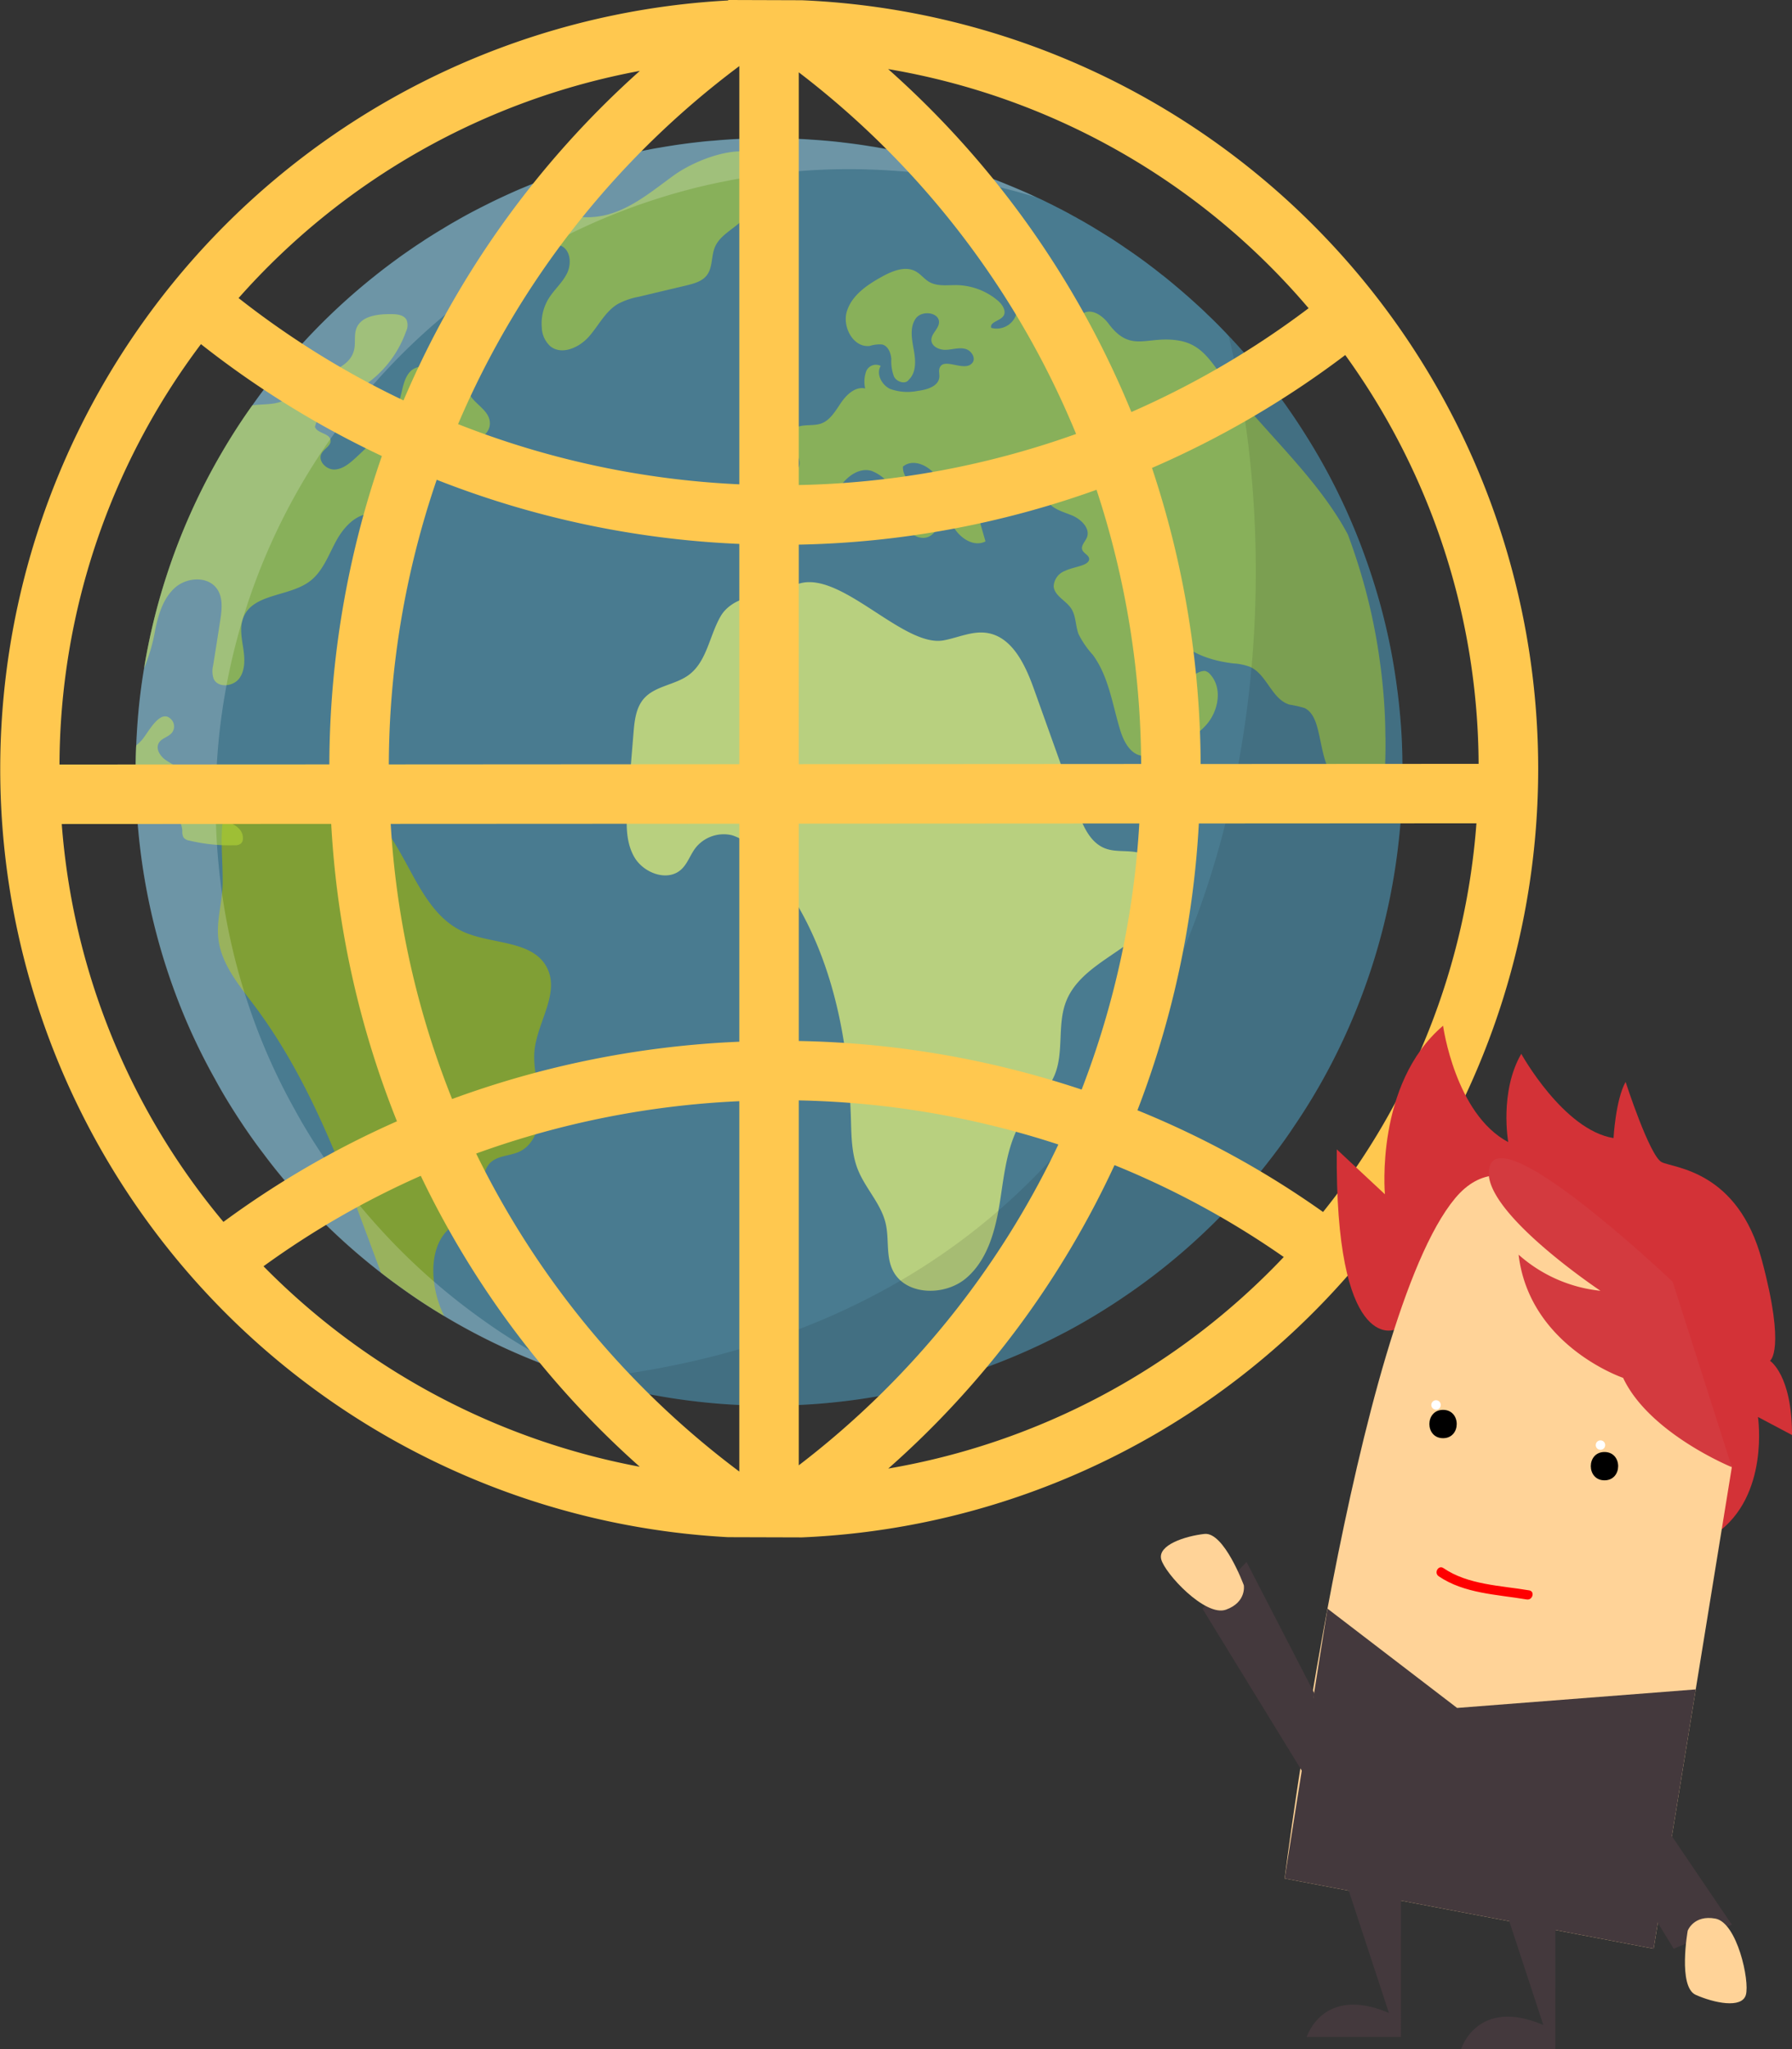 <svg xmlns="http://www.w3.org/2000/svg" width="341.834" height="390.656" viewBox="0 0 341.834 390.656"><rect x="0" y="0" width="341.834" height="390.656" fill="#333333" stroke="none"/><defs><style>.a{fill:#497b90;}.b{fill:#89a527;opacity:0.86;}.c{fill:#cbdf7d;opacity:0.85;}.d{fill:#b3d336;opacity:0.6;}.e,.k{fill:#fff;}.e{opacity:0.2;}.f{opacity:0.1;}.g{fill:#ffc84f;}.h{fill:#d33237;}.i{fill:#ffd398;}.j{fill:#44393d;}.l{fill:red;}.m{fill:#d33a3f;}</style></defs><g transform="translate(-835.802 -199.481)"><g transform="translate(861.672 225.818)"><path class="a" d="M1106.21,349.577c0,2.677-.1,5.317-.248,7.956v.02c-.191,2.773-.478,5.527-.841,8.243a120.591,120.591,0,0,1-12.431,39.34,116,116,0,0,1-7.21,12.068c-.86,1.32-1.778,2.6-2.715,3.882-1.836,2.487-3.748,4.916-5.776,7.248a117.367,117.367,0,0,1-9.181,9.582,119.241,119.241,0,0,1-15.012,11.934,121.022,121.022,0,0,1-10.692,6.445h-.019a120.888,120.888,0,0,1-91.512,8.989A118.93,118.93,0,0,1,923.4,453.291c-.746-.44-1.472-.88-2.2-1.339-2.084-1.3-4.112-2.677-6.1-4.112-1.262-.9-2.505-1.817-3.729-2.792h-.019q-4.332-3.357-8.319-7.076a119.473,119.473,0,0,1-8.549-8.8c-1.97-2.218-3.845-4.532-5.6-6.9-1.893-2.467-3.653-5.03-5.336-7.651-1.358-2.122-2.659-4.284-3.844-6.483a115.655,115.655,0,0,1-7.382-15.835,120.411,120.411,0,0,1-7.688-38.345c-.019-.287-.019-.555-.019-.842-.039-1.166-.058-2.352-.058-3.538,0-1.453.019-2.926.077-4.36,0-.229.019-.44.039-.67v-.019c.1-2.524.267-4.992.516-7.478.248-2.429.574-4.839.976-7.21a118.147,118.147,0,0,1,4.3-17.69,119.621,119.621,0,0,1,10.48-23.371c1.817-3.117,3.767-6.158,5.871-9.084,1.166-1.683,2.39-3.308,3.653-4.915,1.492-1.875,3.022-3.711,4.647-5.508a120.358,120.358,0,0,1,15.032-14.248c.937-.746,1.894-1.492,2.869-2.218,1.109-.823,2.218-1.645,3.366-2.429.937-.651,1.855-1.282,2.812-1.894.345-.229.67-.459,1.013-.67.9-.573,1.8-1.129,2.716-1.683h.019c.975-.612,1.951-1.186,2.946-1.741.956-.554,1.931-1.09,2.907-1.606l.114-.058c1.014-.535,2.047-1.051,3.08-1.568.956-.479,1.931-.938,2.926-1.4,1.166-.535,2.353-1.072,3.558-1.569.956-.4,1.931-.8,2.907-1.186l.172-.058c1.071-.42,2.123-.822,3.213-1.2a.151.151,0,0,1,.077-.039c1.052-.363,2.142-.726,3.213-1.09h.02c1.319-.421,2.639-.841,4-1.224.8-.229,1.626-.459,2.448-.67q1.234-.344,2.468-.631,2.639-.632,5.336-1.147c.726-.153,1.472-.287,2.2-.4.861-.153,1.7-.287,2.563-.421.841-.134,1.7-.248,2.563-.364s1.721-.211,2.581-.306c.823-.1,1.645-.172,2.487-.23,3.519-.325,7.076-.478,10.672-.478,1.358,0,2.716.019,4.074.076,1.3.039,2.6.1,3.882.192,1.244.076,2.468.172,3.692.286.554.058,1.09.1,1.625.172.229.02.459.039.67.077,1.855.211,3.691.459,5.508.765.44.058.88.134,1.3.211a.859.859,0,0,1,.192.039c.976.153,1.95.344,2.926.535.039.019.1.019.134.038,2.543.517,5.069,1.11,7.554,1.778,1.263.345,2.505.689,3.748,1.072s2.487.784,3.71,1.205c1.224.4,2.429.841,3.634,1.3,1.09.4,2.161.841,3.232,1.282.937.382,1.875.785,2.811,1.186.67.287,1.319.593,1.97.9a1.66,1.66,0,0,1,.325.153c.727.325,1.453.669,2.161,1.032.574.268,1.129.554,1.683.841,1.11.554,2.219,1.147,3.309,1.759a8.179,8.179,0,0,1,.784.44c.516.268,1.013.554,1.53.86.632.364,1.263.727,1.893,1.129.631.364,1.244.765,1.875,1.147.612.382,1.243.765,1.855,1.186.612.4,1.205.8,1.817,1.224q3.672,2.468,7.153,5.259h.019c.842.67,1.664,1.338,2.467,2.027.67.555,1.32,1.11,1.97,1.684.67.573,1.32,1.166,1.97,1.759.746.669,1.472,1.338,2.181,2.046.86.8,1.7,1.645,2.524,2.487.5.517,1.013,1.033,1.491,1.569.173.172.345.344.5.516a.548.548,0,0,1,.172.192c.593.631,1.186,1.263,1.74,1.912a7.077,7.077,0,0,1,.517.574c.535.612,1.071,1.224,1.587,1.836a.019.019,0,0,1,.02.019c.536.593,1.032,1.186,1.491,1.8.44.536.88,1.072,1.3,1.607.612.765,1.2,1.549,1.8,2.352.746.994,1.492,1.988,2.2,3.021.554.784,1.109,1.606,1.644,2.41q1.292,1.951,2.525,3.959a117.8,117.8,0,0,1,9.753,19.832c.115.287.211.573.326.86v.019c1.147,3.061,2.161,6.158,3.06,9.315a117.138,117.138,0,0,1,3.461,16.829c.192,1.358.345,2.716.479,4.093.344,3.4.535,6.828.554,10.308C1106.21,348.467,1106.21,349.022,1106.21,349.577Z" transform="translate(-864.548 -228.746)"/><path class="b" d="M943.424,426.355c.248,3.519-.784,7.612-3.978,9.084-1.778.8-4.017.708-5.451,2.047-2.543,2.41-.459,7.382-3,9.792a13.022,13.022,0,0,1-3.233,1.7c-5.718,2.888-5.565,11.3-2.907,17.136.1.211.192.4.287.612-.746-.44-1.472-.88-2.2-1.339-2.084-1.3-4.112-2.677-6.1-4.112-1.262-.9-2.505-1.817-3.729-2.792h-.019c-6.6-17.71-12.814-35.783-24.1-50.854-2.964-3.939-6.369-7.956-6.923-12.851-.382-3.462.765-6.923.823-10.423.038-2.409-.134-4.953-.173-7.382a31.078,31.078,0,0,1,.211-4.685c.593-4.207,2.563-7.631,8.3-8.931,7.918-1.8,18.322,4.762,22.778,10.729,4.972,6.674,7.325,16.122,14.937,19.469,5.45,2.39,13.2,1.53,15.855,6.866,2.371,4.781-1.759,10.155-2.391,15.453C942.008,419.374,943.156,422.855,943.424,426.355Z" transform="translate(-866.293 -242.183)"/><path class="c" d="M996.559,328.158c-1-4.182-7.8-2.612-9.971,1.1s-2.629,8.634-6.072,11.213c-2.626,1.967-6.476,2.084-8.622,4.565-1.51,1.746-1.768,4.215-1.958,6.514q-.547,6.6-1.093,13.191c-.293,3.546-.536,7.338,1.219,10.434s6.343,4.815,8.97,2.415c1.21-1.1,1.719-2.772,2.706-4.079a6.859,6.859,0,0,1,7.055-2.434,11.915,11.915,0,0,1,5.371,3.78c12.3,13.239,16.7,32.087,17.241,50.146.1,3.3.1,6.7,1.318,9.776,1.425,3.6,4.43,6.517,5.313,10.289.678,2.9.04,6.085,1.283,8.788,2.29,4.979,9.934,5.19,14.1,1.624s5.606-9.323,6.447-14.738,1.39-11.123,4.421-15.689c1.88-2.833,4.646-5.1,5.961-8.234,1.839-4.382.476-9.577,2.184-14.011,2.267-5.885,8.962-8.489,13.731-12.616s6.7-13.455.769-15.611c-2.243-.816-4.826-.158-7.051-1.021-2.9-1.125-4.257-4.384-5.306-7.314q-4.129-11.541-8.261-23.081c-1.659-4.636-4.177-10.008-9.052-10.69-2.761-.386-5.441.931-8.184,1.431C1019.63,335.63,1003.747,312.775,996.559,328.158Z" transform="translate(-874.961 -238.156)"/><path class="d" d="M885.011,374.531a1.242,1.242,0,0,1-.382.956,1.7,1.7,0,0,1-1.186.326c-.823.019-1.645.019-2.468-.02a33.192,33.192,0,0,1-6.139-.86,1.834,1.834,0,0,1-1.129-.574,2.244,2.244,0,0,1-.248-1.281c-.153-2.716-2.773-4.514-5.125-5.871a20.423,20.423,0,0,0-3.729-1.837c-.039-1.166-.058-2.352-.058-3.538,0-1.453.019-2.926.077-4.36,0-.229.019-.44.039-.67v-.019a10.294,10.294,0,0,0,.975-.918c1.205-1.244,3.634-6.5,5.815-3.921a1.953,1.953,0,0,1,.038,2.391c-.67.86-2.008,1.052-2.524,1.989-.631,1.109.248,2.486,1.282,3.213,1.032.746,2.295,1.205,3.021,2.256,1.4,2.009.058,5.05,1.416,7.1,1.166,1.759,3.653,1.874,5.776,2.1l.726.115C883.119,371.528,885.088,372.656,885.011,374.531Z" transform="translate(-864.548 -241.001)"/><path class="d" d="M932.276,286.428c.4,2.849-3.251,4.322-6.1,4.762-2.582.4-5.164.8-7.746,1.224a7.172,7.172,0,0,0-3.213,1.033,2.507,2.507,0,0,0-.956,3,7.612,7.612,0,0,0,1.338,1.377c2.143,2.142.383,6.56-2.639,6.656-1.033.038-2.047-.345-3.08-.383-3.06-.134-5.489,2.562-6.942,5.259s-2.543,5.775-4.991,7.611c-3.94,2.964-10.729,2.276-12.642,6.828-.765,1.836-.364,3.9-.058,5.871.306,1.951.44,4.131-.707,5.757-1.129,1.606-4.074,1.95-4.916.153a4.427,4.427,0,0,1-.114-2.544c.459-2.83.9-5.661,1.339-8.491.325-2.1.612-4.457-.632-6.177-1.74-2.41-5.642-2.181-7.9-.249-2.238,1.932-3.175,4.953-3.806,7.841a34.037,34.037,0,0,1-2.181,7.612,118.154,118.154,0,0,1,4.3-17.69,119.625,119.625,0,0,1,10.48-23.371c1.817-3.117,3.767-6.158,5.871-9.084.306-.038.612-.076.918-.1,1.722-.134,3.539-.077,5.087-.823,1.435-.707,2.448-1.989,3.748-2.907,3.328-2.371,8.778-2.811,9.677-6.789.306-1.338-.058-2.793.44-4.073.937-2.391,4.131-2.735,6.693-2.7,1.091,0,2.372.153,2.869,1.11a2.735,2.735,0,0,1-.114,2.218,20.787,20.787,0,0,1-8.778,10.786c-3.328,2.028-7.669,3.6-8.587,7.382.459,1.282,2.792,1.186,2.983,2.524.134,1.071-1.243,1.626-1.74,2.582-.726,1.4.937,3.1,2.524,3.022s2.908-1.224,4.074-2.295c3.48-3.233,7.133-6.713,8.4-11.3.535-1.894.726-4.112,2.256-5.375a3.739,3.739,0,0,1,5.681,1.817c1.511-.841,3.863-1.473,4.647.1a8.042,8.042,0,0,1,.325,1.8C928.585,282.852,931.932,283.961,932.276,286.428Z" transform="translate(-864.727 -232.477)"/><path class="d" d="M958.38,244.08c-1.931-.123-3.94-.654-5.75.031s-2.925,3.4-1.367,4.546c.867.639,2.1.462,3.072.914,1.806.837,1.986,3.45,1.105,5.234s-2.469,3.119-3.512,4.816a9.129,9.129,0,0,0-1.3,5.536,5.045,5.045,0,0,0,1.64,3.557c2.181,1.74,5.494.25,7.341-1.84s3.12-4.793,5.515-6.224a13.7,13.7,0,0,1,3.927-1.367l9.135-2.173c1.453-.345,3.024-.764,3.93-1.952,1.142-1.5.808-3.654,1.549-5.386,1.23-2.878,5.055-3.908,6.381-6.742.51-1.092.636-2.424,1.526-3.234.742-.676,1.842-.813,2.639-1.423,1.782-1.364,1.043-4.469-.848-5.677-4.741-3.027-13.465.472-17.561,3.435C970.536,239.94,965.385,244.527,958.38,244.08Z" transform="translate(-873.149 -229.025)"/><path class="d" d="M1116.182,347.016c0,2.529-.09,5.021-.235,7.514v.018a6.568,6.568,0,0,1-4.587,2.041c-2.746-.036-5-2.33-6.105-4.859-1.12-2.528-1.373-5.328-2.113-7.983-.4-1.427-1.066-2.945-2.4-3.576a21.425,21.425,0,0,0-2.872-.65c-3.378-1.012-4.3-5.726-7.495-7.189a10.87,10.87,0,0,0-3.216-.669c-4.28-.5-8.705-1.986-11.4-5.346a20.921,20.921,0,0,0-2.638-3.251c-1.1-.886-2.8-1.264-3.864-.362.9,1.806,1.788,3.612,2.673,5.4a14.214,14.214,0,0,0,3,4.5,4.839,4.839,0,0,0,5.04,1.084,3.325,3.325,0,0,1,1.7-.6,1.829,1.829,0,0,1,1.1.7c2.33,2.583,1.571,6.863-.7,9.5-2.258,2.619-5.618,3.991-8.85,5.274a6.863,6.863,0,0,1-3.612.7c-2.24-.416-3.432-2.854-4.082-5.039-1.462-4.841-2.167-10.1-5.165-14.179a17.719,17.719,0,0,1-2.728-3.955c-.614-1.625-.47-3.522-1.444-4.949-1.012-1.5-3.161-2.366-3.306-4.172a3.3,3.3,0,0,1,2.113-2.926c1.156-.56,2.457-.722,3.648-1.21.47-.2.994-.542,1.012-1.048,0-.759-1.048-1.066-1.318-1.77-.289-.795.524-1.535.867-2.312.741-1.77-1.1-3.558-2.89-4.28-1.77-.723-3.919-1.246-4.75-2.981a10.259,10.259,0,0,1-.578-2.583c-.416-2.185-2.023-4.3-4.226-4.659-2.222-.362-4.678,1.607-4.317,3.81.217,1.21,1.119,2.149,1.607,3.27.506,1.12.362,2.781-.795,3.143-1.9.578-3.72-2.89-5.31-1.7.65,2.222,1.282,4.443,1.932,6.683-2.492,1.264-5.473-1.03-6.538-3.63-1.066-2.583-1.1-5.546-2.366-8.038-1.264-2.51-4.678-4.371-6.845-2.6-.109,3.215,4.136,4.515,6.014,7.116,1.354,1.878,1.156,4.931-.849,6.123-1.987,1.192-5.148-.886-4.389-3.071.271-.759.9-1.39.975-2.2.072-1.011-.777-1.823-1.553-2.474-1.21-1.03-2.421-2.041-3.63-3.053a7.623,7.623,0,0,0-2.583-1.625c-2.493-.722-4.985,1.3-6.3,3.522-1.318,2.239-2.059,4.858-3.883,6.718-2.619,2.71-7.586,2.872-10.042.036-2.475-2.835-1.21-8.145,2.42-9.174,1.372-.38,3.107-.344,3.829-1.554,1.263-2.149-2.348-4.894-1.1-7.062.958-1.661,3.486-.9,5.329-1.462,1.824-.56,2.854-2.4,3.937-3.991,1.066-1.572,2.745-3.162,4.623-2.746a5.789,5.789,0,0,1,.2-3.287,2.012,2.012,0,0,1,2.764-1.012c-.922,1.516.18,3.63,1.788,4.388a9.753,9.753,0,0,0,5.256.38c1.77-.217,3.991-.867,4.136-2.637.054-.578-.163-1.192.054-1.734.777-2.113,4.678.795,6.176-.9.868-.886-.09-2.457-1.3-2.746-1.192-.307-2.438.145-3.666.181-1.228.054-2.727-.6-2.781-1.824-.054-1.21,1.3-2.077,1.445-3.269.235-2.023-3.2-2.547-4.407-.9-1.192,1.643-.777,3.9-.415,5.906.379,2,.56,4.37-.922,5.78-.632.957-2.275.451-2.817-.561a8.142,8.142,0,0,1-.525-3.378c-.09-1.156-.6-2.456-1.715-2.763a6.13,6.13,0,0,0-2.4.271c-3.143.379-5.329-3.684-4.335-6.682.976-3.017,3.829-4.95,6.593-6.484,2.022-1.12,4.533-2.168,6.537-1.03.94.524,1.59,1.426,2.511,1.968,1.589.94,3.558.6,5.383.633a12.541,12.541,0,0,1,7.857,3.052c.813.741,1.571,1.969.939,2.854-.686.94-2.655,1.138-2.312,2.24a3.916,3.916,0,0,0,4.913-3.161,3.287,3.287,0,0,1,1.9,2.673,5.846,5.846,0,0,1,8.578.7,7.414,7.414,0,0,0,1.589,2.041c.723.469,1.987.234,2.077-.615a1.733,1.733,0,0,0-.144-.795c-.434-1.228-.885-2.438-1.318-3.648,1.679-.9,3.666.506,4.8,2.023,4.226,5.654,7.243,2.257,13.2,3.179,4.027.614,5.8,3.2,8.073,6.321,6.972,9.609,16.183,17.483,22.523,27.525.668,1.048,1.282,2.113,1.86,3.2.018,0,0,.018,0,.018,1.083,2.89,2.04,5.816,2.89,8.8a110.588,110.588,0,0,1,3.269,15.894c.181,1.282.326,2.565.452,3.865.325,3.215.506,6.448.524,9.735C1116.182,345.968,1116.182,346.492,1116.182,347.016Z" transform="translate(-877.759 -231.518)"/><path class="e" d="M936.459,457.874c-2.084-1.3-4.111-2.677-6.1-4.112A121.917,121.917,0,0,1,909.742,435.1c-1.97-2.218-3.844-4.532-5.6-6.9-1.893-2.468-3.652-5.03-5.336-7.651-1.357-2.122-2.658-4.284-3.844-6.483a115.745,115.745,0,0,1-7.382-15.836,120.451,120.451,0,0,1-7.688-38.345c-.057-1.453-.077-2.907-.077-4.379,0-1.453.02-2.926.077-4.36.1-2.754.287-5.47.554-8.166A120.307,120.307,0,0,1,896.2,294.7a122.754,122.754,0,0,1,9.524-14c1.492-1.875,3.022-3.711,4.647-5.508A120.435,120.435,0,0,1,925.4,260.945c.938-.746,1.894-1.492,2.869-2.218,1.11-.823,2.218-1.645,3.366-2.429.937-.651,1.855-1.282,2.811-1.893.345-.229.67-.459,1.013-.67.9-.573,1.8-1.129,2.716-1.683h.019c.975-.612,1.951-1.186,2.945-1.741.957-.554,1.931-1.09,2.907-1.606l.114-.058c1.014-.535,2.047-1.051,3.08-1.568.957-.479,1.931-.938,2.926-1.4,1.167-.535,2.353-1.072,3.557-1.569.957-.4,1.931-.8,2.907-1.186l.172-.057c1.071-.421,2.123-.823,3.214-1.205a.145.145,0,0,1,.076-.039c1.052-.363,2.143-.726,3.214-1.09h.019c1.319-.421,2.64-.841,4-1.224.8-.229,1.626-.459,2.448-.67q1.234-.344,2.468-.631,2.639-.632,5.336-1.147c.726-.153,1.472-.287,2.2-.4.86-.153,1.7-.287,2.562-.421.841-.134,1.7-.248,2.563-.364s1.721-.21,2.582-.306c.823-.1,1.644-.172,2.486-.229,3.52-.325,7.076-.478,10.672-.478,1.358,0,2.716.019,4.074.076,1.3.039,2.6.1,3.882.192,1.243.076,2.467.172,3.691.286.555.058,1.09.1,1.626.172.229.02.459.039.669.077,1.856.21,3.692.459,5.508.764.44.058.88.134,1.3.211a.863.863,0,0,1,.191.039c.975.153,1.951.344,2.926.535.039.019.1.019.134.038,2.544.517,5.069,1.11,7.554,1.779,1.263.344,2.505.688,3.748,1.071.1.031.2.067.3.1a1.518,1.518,0,0,0-.209-.1c-.651-.306-1.3-.612-1.97-.9-.937-.4-1.875-.8-2.811-1.186-1.071-.439-2.142-.879-3.232-1.282-1.205-.459-2.41-.9-3.634-1.3-1.224-.42-2.467-.822-3.71-1.2s-2.486-.727-3.748-1.071c-2.486-.67-5.011-1.263-7.554-1.779-.039-.019-.1-.019-.134-.038-.976-.192-1.95-.382-2.926-.535a.81.81,0,0,0-.192-.039c-.42-.076-.86-.153-1.3-.21-1.817-.307-3.653-.555-5.508-.766-.211-.038-.44-.057-.67-.077-.536-.076-1.071-.114-1.625-.172-1.224-.114-2.448-.21-3.692-.287-1.281-.1-2.581-.153-3.882-.191-1.358-.058-2.716-.076-4.074-.076-3.6,0-7.153.153-10.672.478-.841.058-1.664.134-2.487.229-.86.1-1.721.192-2.581.306s-1.722.229-2.563.364c-.86.134-1.7.267-2.563.42-.726.115-1.472.249-2.2.4q-2.7.516-5.336,1.147-1.234.286-2.468.631c-.822.211-1.644.44-2.448.67-1.358.382-2.677.8-4,1.224h-.02c-1.071.364-2.161.726-3.213,1.09a.151.151,0,0,0-.077.039c-1.09.382-2.142.784-3.213,1.205l-.172.057c-.976.382-1.951.785-2.907,1.186-1.205.5-2.391,1.032-3.558,1.568-.994.459-1.97.919-2.926,1.4-1.033.516-2.065,1.032-3.08,1.568l-.114.058c-.976.517-1.951,1.052-2.907,1.606-.995.554-1.97,1.129-2.946,1.741h-.019c-.918.554-1.817,1.109-2.716,1.683-.344.211-.669.44-1.013.67-.957.612-1.875,1.243-2.812,1.893-1.147.784-2.257,1.606-3.366,2.429-.975.726-1.932,1.472-2.869,2.218a120.36,120.36,0,0,0-15.032,14.248c-1.625,1.8-3.155,3.633-4.647,5.508a122.5,122.5,0,0,0-9.524,14A120.3,120.3,0,0,0,865.179,337.1c-.267,2.7-.459,5.412-.554,8.166-.058,1.435-.077,2.907-.077,4.36,0,1.472.019,2.926.077,4.379a120.411,120.411,0,0,0,7.688,38.346,115.657,115.657,0,0,0,7.382,15.835c1.185,2.2,2.486,4.36,3.844,6.483,1.683,2.621,3.442,5.183,5.336,7.651,1.76,2.371,3.634,4.685,5.6,6.9a121.917,121.917,0,0,0,20.616,18.666c1.989,1.435,4.016,2.811,6.1,4.112a120.1,120.1,0,0,0,28.579,13.1A120.557,120.557,0,0,1,936.459,457.874Z" transform="translate(-864.548 -228.751)"/><path class="f" d="M1115.772,353.769c0,2.677-.1,5.317-.248,7.956v.02c-.191,2.773-.478,5.527-.841,8.243a120.591,120.591,0,0,1-12.431,39.34,116,116,0,0,1-7.21,12.068c-.86,1.32-1.778,2.6-2.715,3.882-1.836,2.487-3.748,4.916-5.776,7.248a117.367,117.367,0,0,1-9.181,9.582,119.244,119.244,0,0,1-15.012,11.934,121.022,121.022,0,0,1-10.692,6.445h-.019a120.888,120.888,0,0,1-91.512,8.989c121.6-13.054,138.743-132.952,122.475-198.822.173.172.345.344.5.516a.548.548,0,0,1,.172.192c.593.631,1.186,1.263,1.74,1.912a7.082,7.082,0,0,1,.517.574c.535.612,1.071,1.224,1.587,1.836a.019.019,0,0,1,.02.019c.536.593,1.032,1.186,1.491,1.8.44.536.88,1.072,1.3,1.607.612.765,1.2,1.549,1.8,2.353.746.994,1.492,1.988,2.2,3.021.554.784,1.109,1.606,1.644,2.41q1.292,1.951,2.525,3.959a117.8,117.8,0,0,1,9.753,19.832c.115.287.211.573.326.86v.019c1.147,3.061,2.161,6.158,3.06,9.315A117.14,117.14,0,0,1,1114.7,337.7c.192,1.358.345,2.716.479,4.093.344,3.4.535,6.828.554,10.308C1115.772,352.66,1115.772,353.215,1115.772,353.769Z" transform="translate(-874.111 -232.939)"/></g><g transform="translate(835.802 199.481)"><path class="g" d="M974.656,492.548l14.091.041a146.662,146.662,0,0,0-.007-293.063l-13.958-.046c-.043.027-.086.058-.133.092a146.7,146.7,0,0,0,.007,292.975ZM886.066,440.9a163.962,163.962,0,0,1,30-17.246,175.522,175.522,0,0,0,41.769,55.466A135.737,135.737,0,0,1,886.066,440.9Zm90.766,39.139a167.706,167.706,0,0,1-50.2-60.631,169.42,169.42,0,0,1,50.2-9.982Zm0-81.95a180.824,180.824,0,0,0-54.791,10.923,167.237,167.237,0,0,1-11.71-52.455l66.5-.033Zm0-52.912-66.86.041a169.076,169.076,0,0,1,9.134-54.267,178.188,178.188,0,0,0,57.727,12.229Zm28.4,134.3a175.29,175.29,0,0,0,43.171-57.862,164.2,164.2,0,0,1,32.281,17.519A135.308,135.308,0,0,1,1005.234,479.468Zm82.953-48.926a175.008,175.008,0,0,0-35.409-19.392,179.087,179.087,0,0,0,11.713-54.68l52.95-.03A134.088,134.088,0,0,1,1088.187,430.542Zm4.234-163.375a134.009,134.009,0,0,1,25.437,77.934l-53.026.03a180.623,180.623,0,0,0-9.28-56.447A178.864,178.864,0,0,0,1092.421,267.167Zm-7-8.928a167.57,167.57,0,0,1-33.8,19.786,177.44,177.44,0,0,0-46.4-65.384A134.7,134.7,0,0,1,1085.42,258.239ZM988.173,213.27a166.458,166.458,0,0,1,52.9,68.948,166.792,166.792,0,0,1-52.9,9.739Zm0,90.048a178.206,178.206,0,0,0,56.8-10.458,169.32,169.32,0,0,1,8.51,52.272l-65.314.039Zm0,53.193,64.958-.035a167.655,167.655,0,0,1-11,50.738,181,181,0,0,0-53.956-9.265Zm0,52.765a169.653,169.653,0,0,1,49.518,8.406,167.413,167.413,0,0,1-49.518,61.166Zm-11.34-197.194v79.737a166.817,166.817,0,0,1-53.652-11.476A166.772,166.772,0,0,1,976.832,212.082Zm-18.977.912a177.7,177.7,0,0,0-45.083,62.83,167.033,167.033,0,0,1-31.46-19.516A135.132,135.132,0,0,1,957.855,212.994Zm-83.721,52.1a178.458,178.458,0,0,0,34.513,21.334,180.434,180.434,0,0,0-10.021,58.786l-51.476.026A133.865,133.865,0,0,1,874.134,265.093Zm-26.553,91.49,51.4-.025a178.6,178.6,0,0,0,12.541,56.7,175.51,175.51,0,0,0-33.1,19.181A133.851,133.851,0,0,1,847.581,356.583Z" transform="translate(-835.802 -199.481)"/></g><g transform="translate(1057.245 395.043)"><path class="h" d="M1130.075,474.75s-11.312,4.479-10.929-34.4l9.181,8.561s-1.912-21.04,11.094-32.133c0,0,2.295,16.831,12.432,22.187,0,0-1.721-9.563,2.486-16.832,0,0,8.034,14.537,17.6,16.067,0,0,.382-7.268,2.3-10.711,0,0,4.59,14.155,6.885,15.3s14.536,1.53,19.127,18.744,1.53,19.127,1.53,19.127,4.208,2.677,4.208,14.154l-6.5-3.442s2.287,15.1-8.038,22.278S1130.075,474.75,1130.075,474.75Z" transform="translate(-1085.591 -416.783)"/><path class="i" d="M1108.095,582.528s13.389-106.728,32.515-129.68,52.791,51.26,52.791,51.26l-14.92,91.809Z" transform="translate(-1084.487 -419.95)"/><path class="j" d="M1116.268,540.265l24.725,18.934,45.522-3.531-8.033,49.436-70.387-13.389Z" transform="translate(-1084.487 -429.137)"/><path class="j" d="M1130.75,627.527h-17.979s3.06-9.946,15.683-4.591l-8.8-26.777,11.094,2.295Z" transform="translate(-1084.954 -434.728)"/><path class="j" d="M1163.479,630.077H1145.5s3.061-9.945,15.684-4.59l-8.8-26.778,11.093,2.3Z" transform="translate(-1088.229 -434.984)"/><path class="j" d="M1185.073,582.132l15.3,22.57-11.094,4.59-11.476-18.744Z" transform="translate(-1091.461 -433.325)"/><path class="j" d="M1110.559,571.695l-19.892-32.419,8.416-8.9,12.891,24.954Z" transform="translate(-1082.743 -428.147)"/><path class="i" d="M1193.474,608.217s-1.913,10.71,1.53,12.241,8.8,2.677,9.563,0-1.677-13.772-5.811-14.537S1193.474,608.217,1193.474,608.217Z" transform="translate(-1092.975 -435.693)"/><path class="i" d="M1097.684,534.226s-3.764-10.208-7.508-9.788-8.945,2.136-8.251,4.834,8.408,11.034,12.363,9.605S1097.684,534.226,1097.684,534.226Z" transform="translate(-1081.862 -427.552)"/><g transform="translate(51.221 73.233)"><path d="M1141.385,503.557c3.475,0,3.48-5.4,0-5.4s-3.48,5.4,0,5.4Z" transform="translate(-1138.777 -498.157)"/></g><g transform="translate(82.015 81.267)"><path d="M1175.6,512.484c3.475,0,3.481-5.4,0-5.4s-3.48,5.4,0,5.4Z" transform="translate(-1172.994 -507.084)"/></g><g transform="translate(51.62 71.399)"><path class="k" d="M1140.09,497.919a.9.9,0,0,0,0-1.8.9.9,0,0,0,0,1.8Z" transform="translate(-1139.221 -496.119)"/></g><g transform="translate(82.988 79.05)"><path class="k" d="M1174.945,506.421a.9.9,0,0,0,0-1.8.9.9,0,0,0,0,1.8Z" transform="translate(-1174.076 -504.621)"/></g><g transform="translate(52.587 103.243)"><path class="l" d="M1140.7,533.215c4.861,3.315,11.17,3.472,16.791,4.426,1.133.192,1.62-1.542.479-1.736-5.445-.923-11.657-1.035-16.361-4.244-.959-.655-1.861.9-.909,1.554Z" transform="translate(-1140.295 -531.503)"/></g><path class="m" d="M1197.729,503.747s-15.756-6.422-20.74-17.028c0,0-17.86-6.037-19.937-23.482a27.784,27.784,0,0,0,15.62,6.885s-24.157-16.088-21.039-23.969,34.811,22.252,34.811,22.252Z" transform="translate(-1088.815 -419.59)"/></g></g></svg>